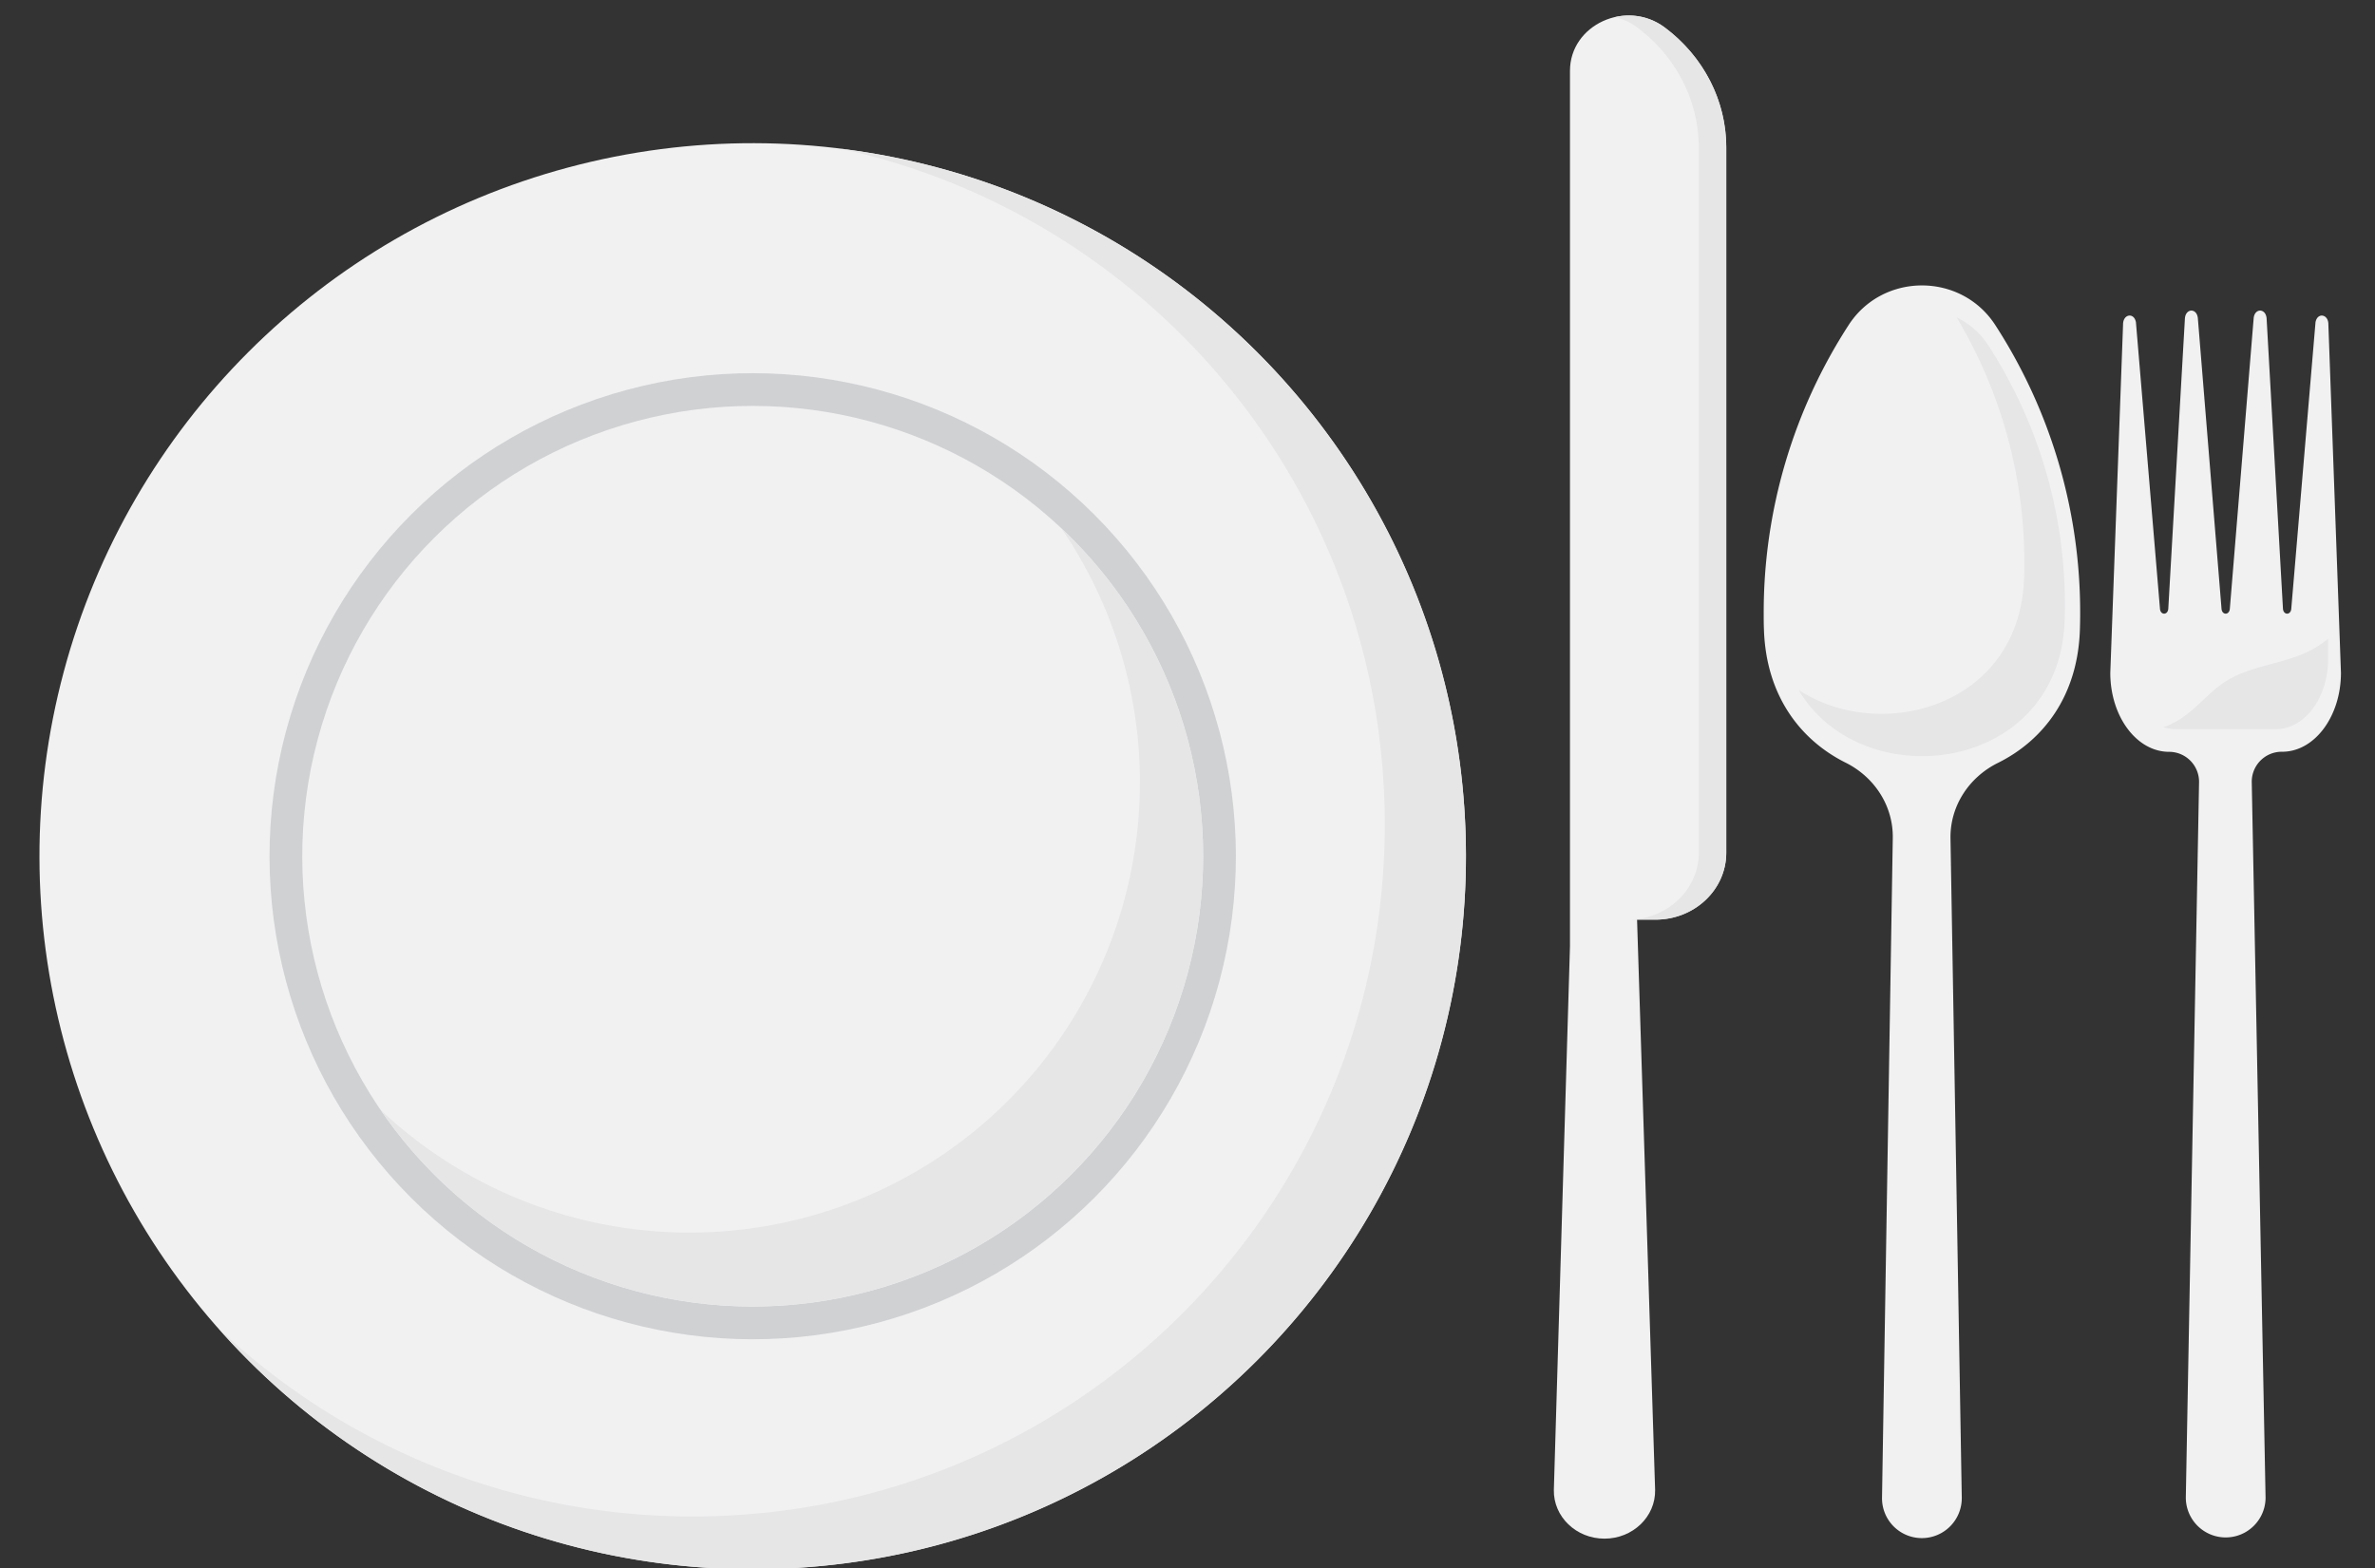 <svg xmlns="http://www.w3.org/2000/svg" viewBox="0 0 872 576"><rect x="0" y="0" width="872" height="576" fill="#333333" stroke="none"/><defs><style>.cls-1{fill:#f1f1f2;}.cls-2{fill:#d0d1d3;}.cls-3{fill:#e6e6e7;}</style></defs><g id="Objects"><circle class="cls-1" cx="276.36" cy="314.46" r="261.87" transform="translate(-141.41 287.52) rotate(-45)"/><circle class="cls-2" cx="276.36" cy="314.46" r="177.4" transform="translate(-141.41 287.52) rotate(-45)"/><circle class="cls-1" cx="276.36" cy="314.46" r="165.38" transform="translate(-141.41 287.52) rotate(-45)"/><path class="cls-3" d="M389.67,194a165.35,165.35,0,0,1-249.86,213.7A165.36,165.36,0,1,0,389.67,194Z"/><path class="cls-3" d="M309,54.68c114,25,199.43,126.59,199.43,248.15,0,140.34-113.77,254.11-254.11,254.11A253.16,253.16,0,0,1,80.22,487.87a261.16,261.16,0,0,0,196.14,88.45c144.63,0,261.87-117.24,261.87-261.86C538.23,180.88,438.19,70.75,309,54.68Z"/><path class="cls-1" d="M732.58,119.38c-12.56-19.4-41.28-19.4-53.84,0a194.12,194.12,0,0,0-31.18,105.81c0,1.94,0,3.88.08,5.81.72,24.42,13.34,40.78,30,49.1,10.6,5.29,17.51,15.87,17.31,27.71L691,550a14.63,14.63,0,0,0,14.63,14.89h0a14.67,14.67,0,0,0,14.65-14.92l-4.14-242c-.21-11.88,6.74-22.49,17.39-27.77,16.74-8.3,29.42-24.68,30.13-49.16.06-1.93.09-3.87.09-5.81A194,194,0,0,0,732.58,119.38Z"/><path class="cls-3" d="M730,126.81a28.36,28.36,0,0,0-11.59-10.22,175.23,175.23,0,0,1,24.84,90.2c0,1.75,0,3.49-.08,5.23-1.39,47.41-52.47,61.2-82.78,41.38,23.27,39.48,96,30.87,97.68-25.84.06-1.74.08-3.49.08-5.24A175.15,175.15,0,0,0,730,126.81Z"/><path class="cls-1" d="M850.16,118.32l-8.89,105.13c-.12,2.57-2.95,2.57-3.07,0l-6-106.53c-.31-3.71-4.3-3.84-4.74-.15l-8.75,106.68c-.13,2.57-2.95,2.57-3.07,0l-8.69-106.68c-.44-3.69-4.43-3.56-4.74.15l-6.1,106.53c-.12,2.57-2.94,2.57-3.07,0l-8.82-105.13c-.7-3.66-4.72-3-4.72.8l-4.69,128c0,16,9.67,29,21.59,29h0a11,11,0,0,1,11,11.21L802.54,550a14.64,14.64,0,1,0,29.28,0l-5.07-262.69a11,11,0,0,1,11-11.22h.16c11.93,0,21.59-13,21.59-29l-4.62-128C854.88,115.34,850.86,114.66,850.16,118.32Z"/><path class="cls-3" d="M817,250.37c-6.05,3.91-10.52,9.9-16.6,13.76a31.12,31.12,0,0,1-6.06,2.95,14.63,14.63,0,0,0,4.37.7H835.6c10.6,0,19.19-11.53,19.19-25.74v-7.46a36.74,36.74,0,0,1-7.39,4.74C837.64,244,826.06,244.5,817,250.37Z"/><path class="cls-1" d="M611.2,10.08c-14.08-10.5-34.77-1-34.77,15.93V347.49l-5.92,199.72c-.18,9.82,8.19,17.88,18.58,17.88s18.79-8.06,18.6-17.89l-6.63-209.46h6.75c14.37,0,26-11,26-24.57v-259C633.82,37,625.48,20.74,611.2,10.08Z"/><path class="cls-3" d="M611.2,10.08A22,22,0,0,0,593,6.29a22,22,0,0,1,8.13,3.79C615.38,20.74,623.71,37,623.71,54.19v259c0,13.57-11.64,24.57-26,24.57h10.1c14.37,0,26-11,26-24.57v-259C633.82,37,625.48,20.74,611.2,10.08Z"/></g></svg>